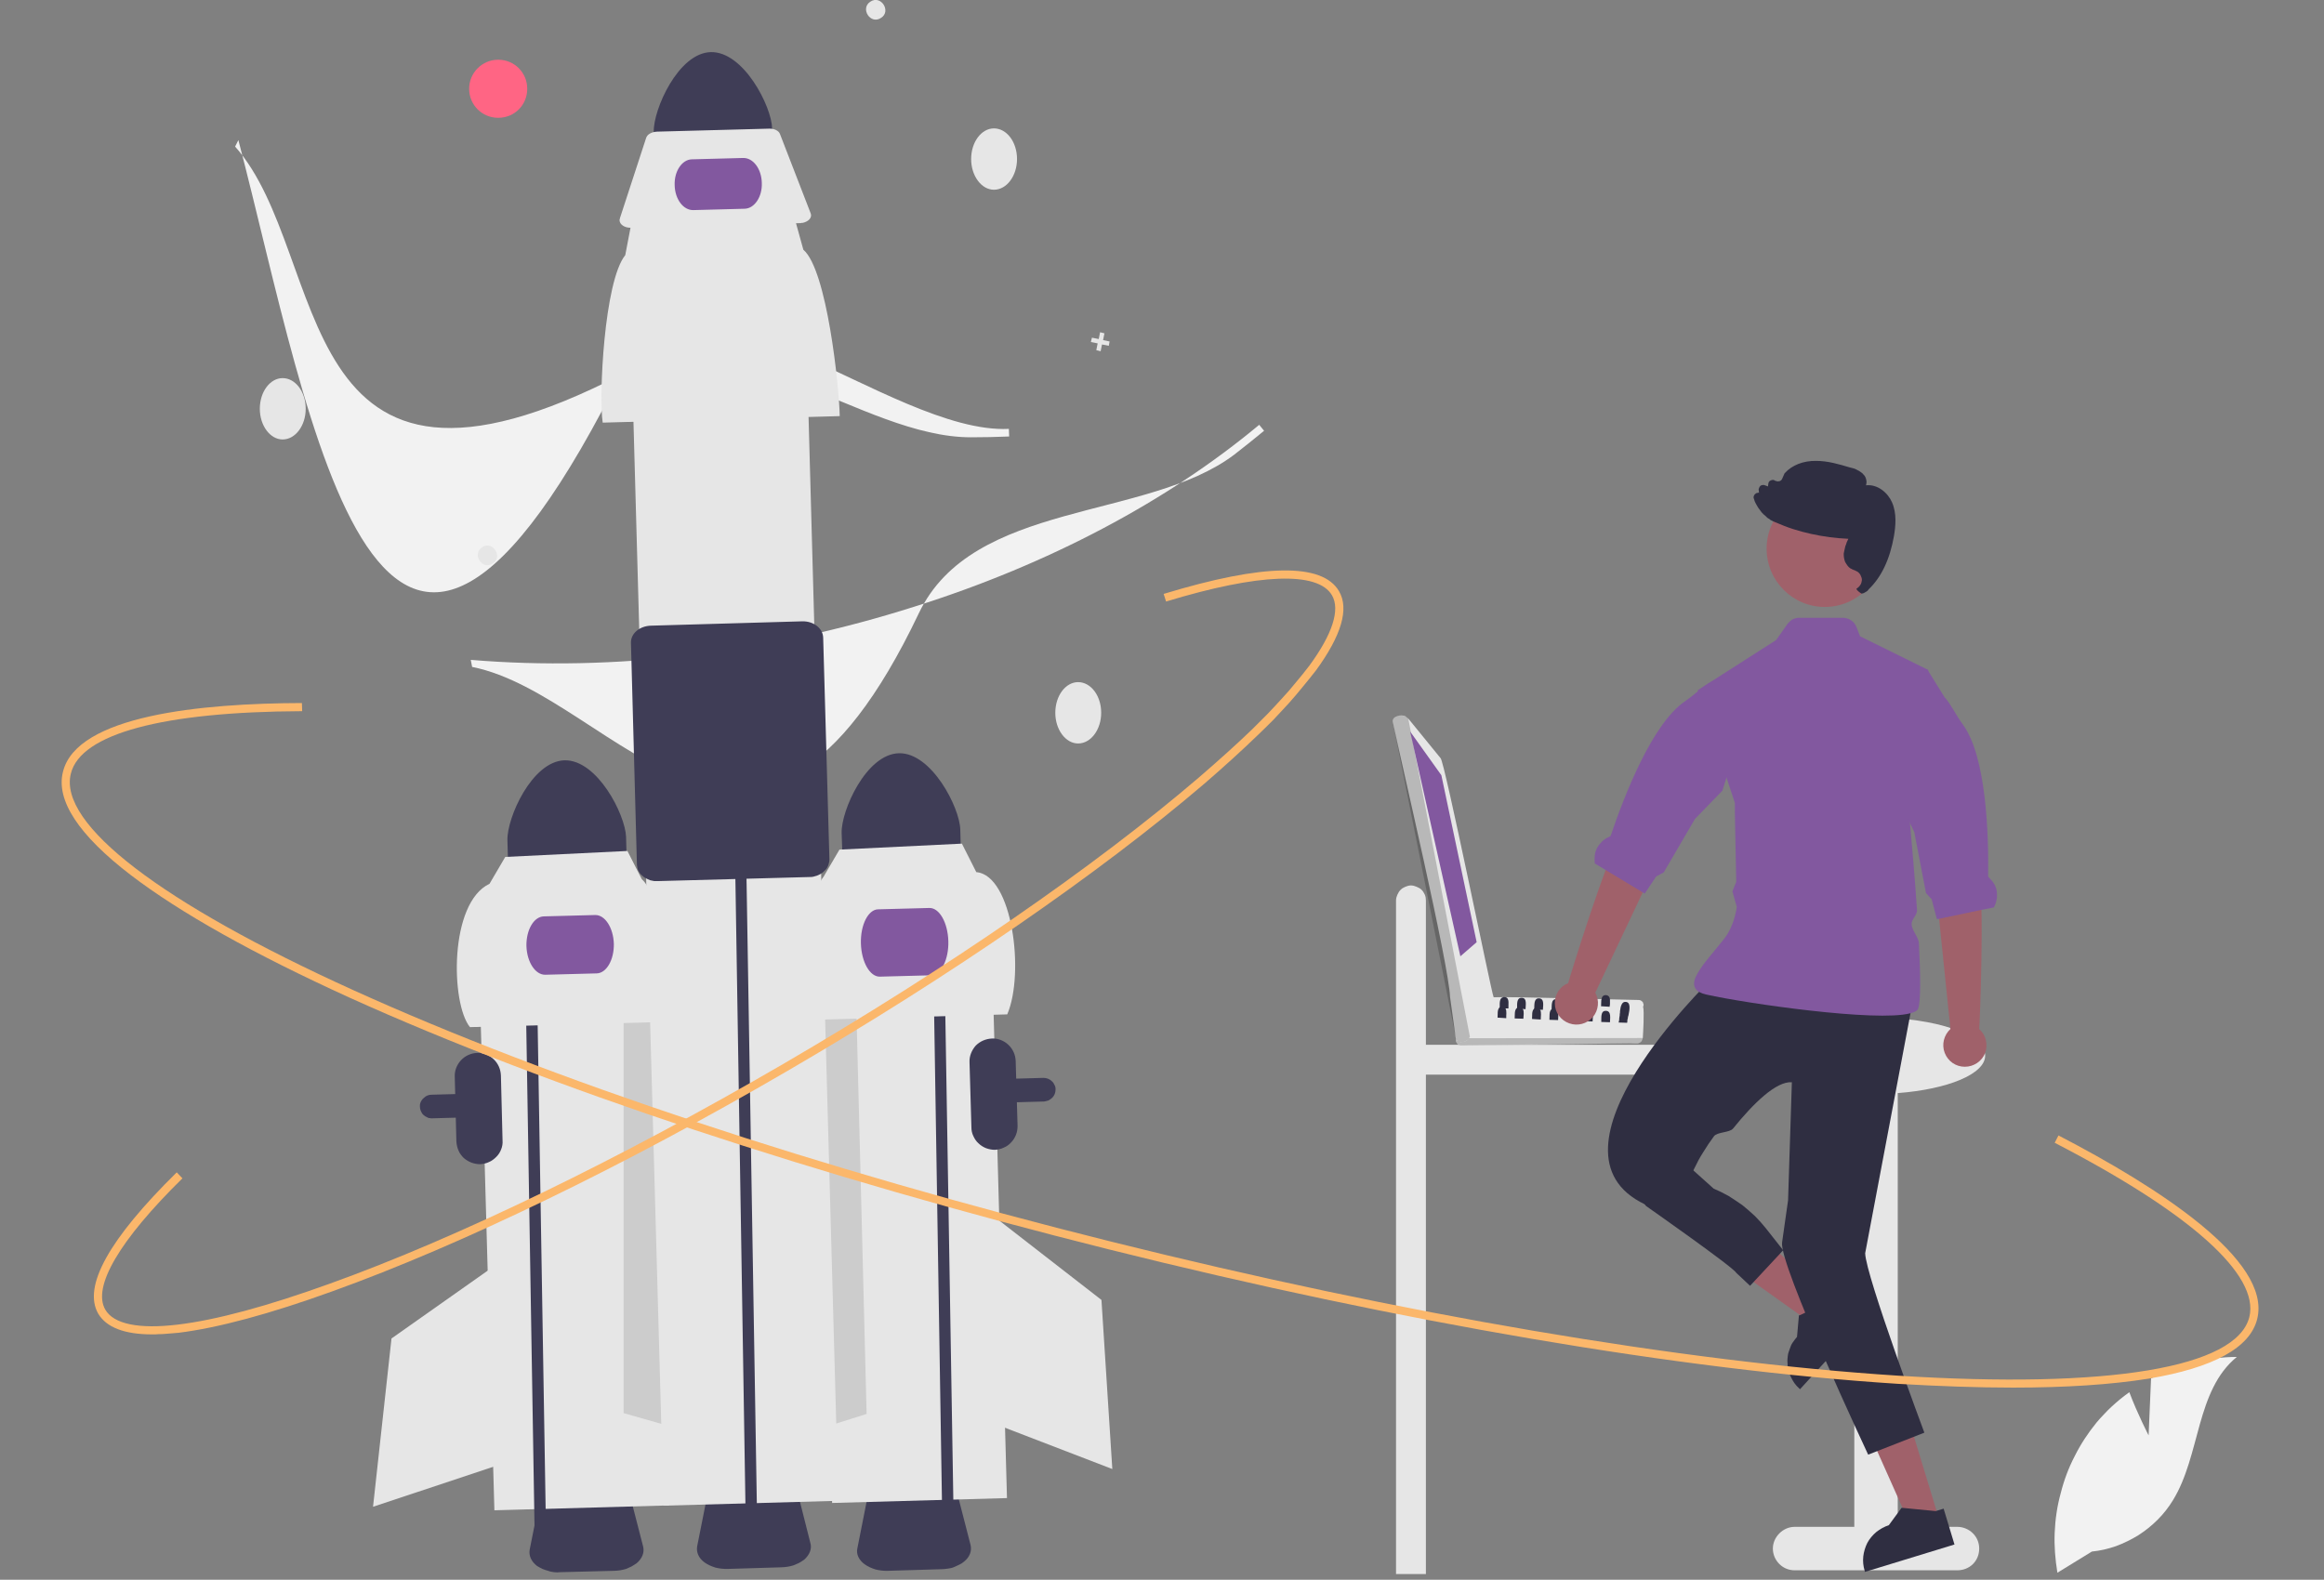<?xml version="1.0" encoding="utf-8"?>
<!-- Generator: Adobe Illustrator 27.1.0, SVG Export Plug-In . SVG Version: 6.00 Build 0)  -->
<svg version="1.1" id="Calque_1" xmlns="http://www.w3.org/2000/svg" xmlns:xlink="http://www.w3.org/1999/xlink" x="0px" y="0px"
	 viewBox="0 0 856 582" style="enable-background:new 0 0 856 582;" xml:space="preserve">
<rect x="0" y="0" width="856" height="582" fill="#808080" stroke="none"/>
<style type="text/css">
	.st0{fill:#E6E6E6;}
	.st1{fill:#3F3D56;}
	.st2{fill:#CCCCCC;}
	.st3{fill:#82589F;}
	.st4{fill:#F2F2F2;}
	.st5{fill:#FF6584;}
	.st6{fill:#A0616A;}
	.st7{fill:#2F2E41;}
	.st8{fill:#FBB76B;}
	.st9{opacity:0.2;enable-background:new    ;}
</style>
<path id="Layer" class="st0" d="M519.7,326.2c0.7,0,1.4,0.2,2.1,0.5c0.7,0.3,1.3,0.6,1.8,1.1s0.9,1.1,1.2,1.8
	c0.3,0.7,0.4,1.4,0.4,2.1v53.2h105.5c1.5,0,2.9,0.6,3.9,1.7c1.1,1,1.6,2.4,1.6,3.8c0,1.5-0.5,2.9-1.6,3.9c-1,1.1-2.4,1.6-3.9,1.6
	H525.2v184h-11V331.7c0-0.7,0.2-1.4,0.5-2.1s0.7-1.3,1.2-1.8s1-0.8,1.7-1.1C518.3,326.4,519,326.2,519.7,326.2z"/>
<path id="Layer_00000174578460129304474190000010992184388107132307_" class="st1" d="M226.1,578.7l-19.8,0.5
	c-0.7,0.1-1.5,0.1-2.2,0s-1.5-0.2-2.2-0.5c-0.7-0.2-1.4-0.4-2.1-0.7c-0.7-0.3-1.3-0.7-2-1.1c-2.1-1.6-3.1-3.8-2.7-6l3.9-19.6
	c0.8-3.7,5.3-6.5,10.8-6.6l11-0.3c5.5-0.2,10.1,2.3,11.1,6l5,19.4c0.5,2.1-0.3,4.3-2.4,6.1c-0.6,0.4-1.2,0.8-1.9,1.2
	c-0.7,0.3-1.3,0.6-2,0.9c-0.7,0.2-1.5,0.4-2.2,0.5C227.7,578.6,226.9,578.7,226.1,578.7L226.1,578.7z"/>
<path id="Layer_00000082367487061266883670000009944795332224878486_" class="st1" d="M346.8,578.1l-19.9,0.6c-0.7,0-1.5,0-2.2-0.1
	s-1.5-0.2-2.2-0.4s-1.4-0.5-2.1-0.8s-1.3-0.7-1.9-1.1c-2.2-1.6-3.2-3.8-2.7-5.9l3.9-19.7c0.7-3.7,5.2-6.5,10.7-6.6l11-0.3
	c5.5-0.2,10.2,2.4,11.1,6l5,19.4c0.5,2.2-0.3,4.4-2.4,6.1c-0.6,0.5-1.2,0.9-1.9,1.2c-0.7,0.3-1.3,0.6-2,0.9
	c-0.7,0.3-1.5,0.4-2.2,0.5C348.3,578,347.5,578.1,346.8,578.1L346.8,578.1z"/>
<path id="Layer_00000086657255732981694760000000432019829029916066_" class="st1" d="M157.3,411.6c-0.9-0.4-1.7-1-2.1-1.9
	c-0.5-0.9-0.6-1.9-0.5-2.9c0.2-0.9,0.7-1.8,1.5-2.4c0.7-0.7,1.7-1.1,2.7-1.1l225.4-6.2c0.6,0,1.2,0.1,1.7,0.3c0.5,0.2,1,0.5,1.4,0.9
	c0.5,0.4,0.8,0.9,1,1.4c0.3,0.5,0.4,1,0.4,1.6s-0.1,1.2-0.3,1.7c-0.2,0.5-0.5,1-0.9,1.4s-0.9,0.7-1.4,1c-0.5,0.2-1.1,0.3-1.6,0.4
	L159.1,412c-0.1,0-0.3,0-0.5,0c-0.1-0.1-0.3-0.1-0.4-0.1c-0.2,0-0.4,0-0.5-0.1S157.4,411.7,157.3,411.6L157.3,411.6z"/>
<path id="Layer_00000027594420095574405180000016799016892855944880_" class="st0" d="M176,338.8l64.5-1.8l6,217.6l-64.4,1.8
	L176,338.8z"/>
<path id="Layer_00000098188159616283958300000009855981620074445982_" class="st2" d="M242.1,333.1l2.7,191.8l-15.1-4.3V366.8
	L242.1,333.1L242.1,333.1z"/>
<path id="Layer_00000119804192000826672610000001077410205358608525_" class="st1" d="M230.6,308.3L231,323l-43.7,1.2l-0.4-14.7
	c-0.2-8.2,9-29,21-29.4C220,279.8,230.3,300.1,230.6,308.3L230.6,308.3z"/>
<path id="Layer_00000134960114254733810740000006227998538329366207_" class="st1" d="M176.9,428.9c-1.1,0-2.2-0.2-3.3-0.6
	c-1-0.4-2-1-2.8-1.7c-0.8-0.8-1.5-1.7-1.9-2.7c-0.5-1.1-0.7-2.2-0.8-3.3l-0.6-24c-0.1-2.2,0.8-4.4,2.3-6c1.6-1.7,3.7-2.6,5.9-2.7
	c2.3-0.1,4.5,0.8,6.1,2.3c1.7,1.6,2.6,3.7,2.7,6l0.6,23.9c0.1,1.2-0.1,2.3-0.5,3.3c-0.4,1.1-1,2-1.8,2.8s-1.7,1.5-2.7,1.9
	C179.1,428.6,178,428.8,176.9,428.9L176.9,428.9z"/>
<path id="Layer_00000155119557651676188630000010455517903951242625_" class="st1" d="M193.2,339.3l-0.3-15.9l4.2-0.1l0.3,15.8
	l3.8,230.4l-4.2,0.1"/>
<path id="Layer_00000056427093049913817390000014619168349526093753_" class="st0" d="M247.9,376.4l-74.8,2
	c-7.1-8.7-7.7-45.8,7.2-52.8l5.8-9.9l45-2.2l5.3,10.4C243.8,330.2,247.6,367.1,247.9,376.4z"/>
<path id="Layer_00000000183331227445109040000015196857455931314357_" class="st3" d="M219.8,358.6l-18.9,0.5
	c-3.7,0.1-6.8-4.6-7-10.6c-0.1-5.9,2.7-10.8,6.4-10.9l18.9-0.5c3.6-0.1,6.7,4.6,6.9,10.6C226.2,353.6,223.4,358.5,219.8,358.6
	L219.8,358.6z"/>
<path id="Layer_00000041975472097286823700000012783182108521517702_" class="st0" d="M183.2,465.6l-0.4,74.4l-45.4,15.1l6.8-62
	L183.2,465.6L183.2,465.6z"/>
<path id="Layer_00000147189412585002029980000004730050527501969033_" class="st0" d="M300.5,336.1l64.4-1.8l6,217.6l-64.4,1.8
	L300.5,336.1z"/>
<path id="Layer_00000066510912161274284830000005509896955918210492_" class="st2" d="M302,333.8l13.3,33.4l3.9,153.7l-14.9,4.7
	L302,333.8z"/>
<path id="Layer_00000013182633453839670220000001439729938363110558_" class="st0" d="M397.1,273.9c-4.6,0-8.4-5.1-8.4-11.3
	c0-6.3,3.8-11.3,8.4-11.3c4.7,0,8.5,5,8.5,11.3C405.6,268.8,401.8,273.9,397.1,273.9z"/>
<path id="Layer_00000148644975808811966780000017738908300267297950_" class="st1" d="M353.7,305.6l0.4,14.8l-43.6,1.2l-0.5-14.8
	c-0.2-8.1,9-29,21.1-29.3C343.1,277.2,353.5,297.5,353.7,305.6L353.7,305.6z"/>
<path id="Layer_00000140715035100313984390000005577761869661780636_" class="st1" d="M343.6,344.2l-0.3-15.8l4.1-0.1l0.3,15.8
	l3.8,230.3l-4.2,0.2"/>
<path id="Layer_00000107583317735112243980000016378862502719556030_" class="st0" d="M371,373.7l-74.7,2.1
	c-1.3-7.9,0.4-44.6,7.1-52.9l5.8-9.9l45.1-2.2l5.3,10.5C372.9,322.4,377.5,358.5,371,373.7L371,373.7z"/>
<path id="Layer_00000139270979492431837710000007267875498101142461_" class="st3" d="M343,359.3l-18.9,0.5c-3.7,0.1-6.8-5.4-7-12.2
	c-0.2-6.9,2.7-12.5,6.3-12.6l18.9-0.5c3.7-0.1,6.8,5.4,7,12.2S346.6,359.2,343,359.3z"/>
<path id="Layer_00000106835843183526042330000012859094510984627859_" class="st0" d="M368.1,449.7l37.6,29.2l4,62.3L365,524
	L368.1,449.7z"/>
<path id="Layer_00000075145264882532166200000010075409631328050603_" class="st4" d="M357.6,161.1c-40.4,0-86.9-44.8-128-23.5
	C105.2,202.1,122.3,94.1,86.6,54l1.2-2.4c27,103.3,51.5,267.7,142.4,83.2c22.7-46.2,97.4,25.3,141.4,23.2l0.1,2.8
	C367,161,362.3,161.1,357.6,161.1L357.6,161.1z"/>
<path id="Layer_00000010276898376199165280000011111267763603821731_" class="st4" d="M454.6,167.5c-32.3,24.4-96.4,16.7-116.2,58.5
	c-60.3,126.5-111.8,30.1-164.5,19.7l-0.5-2.6c52.8,4.4,109.4-2.4,163.7-19.7c49.1-15.5,92.9-38.7,126.7-66.9l1.8,2.2
	C462,161.7,458.3,164.6,454.6,167.5L454.6,167.5z"/>
<path id="Layer_00000002362302834512777740000012528198312463549602_" class="st0" d="M104.1,161.9c-4.6,0-8.4-5.1-8.4-11.3
	c0-6.3,3.8-11.3,8.4-11.3c4.7,0,8.5,5,8.5,11.3C112.6,156.8,108.8,161.9,104.1,161.9z"/>
<path id="Layer_00000132770575155636973160000015524559569470188990_" class="st0" d="M366.1,69.9c-4.6,0-8.4-5.1-8.4-11.3
	c0-6.3,3.8-11.3,8.4-11.3c4.7,0,8.5,5,8.5,11.3C374.6,64.8,370.8,69.9,366.1,69.9z"/>
<path id="Layer_00000054986023903085154720000000330705382148721069_" class="st0" d="M181.5,207.6c-3.9,2.6-7.8-3.5-3.9-6
	C181.5,199,185.4,205.2,181.5,207.6z"/>
<path id="Layer_00000175296958140397298610000006132727472060191882_" class="st0" d="M324.5,6.6c-3.9,2.6-7.8-3.5-3.9-6
	C324.5-2,328.4,4.2,324.5,6.6z"/>
<path id="Layer_00000110469108564408670690000001108598304963040664_" class="st0" d="M408.7,125.8l-0.3,1.6l-2.5-0.5l-0.5,2.5
	l-1.6-0.4l0.5-2.5l-2.5-0.5l0.4-1.6l2.5,0.5l0.5-2.5l1.6,0.4l-0.5,2.5L408.7,125.8z"/>
<path id="Layer_00000171683591078624674980000016545970052918732460_" class="st5" d="M183.5,43.4c-5.9,0-10.7-4.7-10.7-10.7
	c0-5.9,4.8-10.7,10.7-10.7c6,0,10.7,4.8,10.7,10.7C194.2,38.7,189.5,43.4,183.5,43.4z"/>
<path id="Layer_00000133505459239675611470000005895915821283615395_" class="st1" d="M284.4,47.3l0.4,14.8l-43.6,1.2l-0.4-14.8
	c-0.2-8.1,9-29,21-29.3C273.9,18.9,284.2,39.2,284.4,47.3z"/>
<path id="Layer_00000103971572498189424550000004297866881203898795_" class="st1" d="M287.8,577.4L268,578c-0.7,0-1.5,0-2.3-0.1
	c-0.7-0.1-1.5-0.2-2.2-0.4s-1.4-0.5-2.1-0.8s-1.3-0.7-1.9-1.1c-2.2-1.6-3.1-3.8-2.7-6l3.9-19.6c0.7-3.7,5.3-6.5,10.8-6.6l10.9-0.3
	c5.5-0.2,10.2,2.4,11.2,6l4.9,19.4c0.6,2.1-0.3,4.3-2.3,6.1c-0.6,0.4-1.2,0.8-1.9,1.2c-0.7,0.3-1.4,0.6-2.1,0.9
	c-0.7,0.2-1.4,0.4-2.2,0.5C289.3,577.3,288.5,577.4,287.8,577.4L287.8,577.4z"/>
<path id="Layer_00000167374015344776356130000016549350403033700270_" class="st0" d="M232.2,114.8l64.5-1.8l12.1,439.9l-64.4,1.8
	L232.2,114.8z"/>
<path id="Layer_00000094594707563949322160000013226188299929399732_" class="st1" d="M270.9,325.9l-0.3-15.8l4.1-0.1l0.3,15.8
	l3.8,230.3l-4.2,0.2"/>
<path id="Layer_00000101094296128386469030000006637809340677890701_" class="st0" d="M309.3,153.3l-87.3,2.4
	c-1.5-9.2,0.5-52.1,8.3-61.7l2.2-11.5l60.3-1.7l3.1,11.2C304.6,99.4,309.1,142.4,309.3,153.3z"/>
<path id="Layer_00000146479082273375492990000006769077495237161891_" class="st0" d="M294.7,82.2l-62.2,1.7
	c-2.3,0.1-4.2-1.1-4.3-2.7c0-0.1,0-0.1,0-0.2c0,0,0,0,0-0.1c0.1-0.1,0.1-0.1,0.1-0.2s0-0.1,0-0.2l9.7-29.7c0.4-1.3,2-2.2,4-2.3
	l41.2-1.1c2-0.1,3.7,0.8,4.1,2l11.3,29.2c0.6,1.5-0.7,3-2.9,3.5c-0.1,0-0.2,0-0.3,0c-0.1,0-0.1,0-0.2,0c-0.1,0.1-0.2,0.1-0.3,0.1
	C294.8,82.2,294.8,82.2,294.7,82.2z"/>
<path id="Layer_00000101822422479264051870000011687057100826926242_" class="st1" d="M238.6,323.9c-0.1-0.1-0.3-0.1-0.4-0.2
	c-0.1-0.1-0.3-0.1-0.4-0.2c-0.1-0.1-0.3-0.1-0.4-0.2c-0.1-0.1-0.3-0.2-0.4-0.3c-0.3-0.3-0.6-0.5-0.9-0.8c-0.3-0.3-0.6-0.7-0.8-1.1
	c-0.2-0.3-0.4-0.7-0.5-1.2c-0.1-0.4-0.1-0.8-0.2-1.2l-2.2-81.9c-0.1-3.4,3.2-6.2,7.4-6.3l55.7-1.6c4.2-0.1,7.6,2.6,7.7,6l2.3,81.8
	c0,0.5-0.1,0.9-0.2,1.3s-0.2,0.8-0.4,1.2s-0.4,0.8-0.7,1.1c-0.3,0.3-0.6,0.6-0.9,0.9s-0.7,0.5-1.1,0.8c-0.5,0.2-0.9,0.4-1.3,0.6
	c-0.5,0.1-0.9,0.3-1.4,0.4s-0.9,0.1-1.4,0.1l-55.7,1.5c-0.3,0-0.7,0-1,0s-0.6,0-0.9-0.1c-0.3-0.1-0.7-0.1-1-0.2
	C239.2,324.2,238.9,324,238.6,323.9L238.6,323.9z"/>
<path id="Layer_00000153691728112961559430000004608170496718650007_" class="st3" d="M274.3,76.9l-18.9,0.5c-3.7,0.1-6.8-4-6.9-9.2
	c-0.2-5.1,2.7-9.4,6.3-9.5l18.9-0.5c3.7-0.1,6.8,4,6.9,9.2C280.8,72.5,277.9,76.8,274.3,76.9L274.3,76.9z"/>
<path id="Layer_00000093874565222696075710000010108912477935265698_" class="st0" d="M726.7,564.9c1.5,1.5,2.3,3.5,2.3,5.6
	c0,2.2-0.8,4.2-2.3,5.7s-3.6,2.3-5.7,2.3h-60c-2.1,0-4.1-0.8-5.6-2.3s-2.4-3.5-2.4-5.7c0-2.1,0.9-4.1,2.4-5.6s3.5-2.4,5.6-2.4h22
	V402.7c-18.7-1.3-32.8-6.9-32.8-13.8c0-7.7,18.2-14,40.5-14c22.4,0,40.5,6.3,40.5,14c0,6.8-13.8,12.4-32.2,13.8v159.8h22
	C723.1,562.5,725.2,563.4,726.7,564.9z"/>
<path id="Layer_00000088128805655031730700000012974529127605057210_" class="st6" d="M676.8,481.4l-7.2,7.8l-33.8-24.1l10.7-11.6
	L676.8,481.4L676.8,481.4z"/>
<path id="Layer_00000111871124639789973290000006753233652189099652_" class="st7" d="M658.5,499.5c0.1-0.9,0.4-1.7,0.7-2.5
	c0.3-0.9,0.6-1.7,1.1-2.4s1-1.4,1.6-2.1l0.7-7.9l0.4-0.1l1.9-0.9l9.2-4.4l0.2-0.2l1.8-2l10.2,9.4l-13.8,15l-9.5,10.4l-0.3-0.3
	c-0.7-0.6-1.3-1.3-1.8-2s-0.9-1.5-1.3-2.3c-0.4-0.8-0.7-1.6-0.9-2.4c-0.2-0.9-0.3-1.8-0.3-2.7C658.3,501.2,658.4,500.4,658.5,499.5
	L658.5,499.5z"/>
<path id="Layer_00000076588313516298125660000009350058837991146375_" class="st6" d="M714.3,559.9l-10.2,3.1l-16.9-37.9l15.1-4.6
	L714.3,559.9L714.3,559.9z"/>
<path id="Layer_00000133519457912560237570000017820500849736917149_" class="st7" d="M686.3,573.4c0.2-1.7,0.7-3.4,1.5-5
	c0.8-1.5,2-2.9,3.3-4c1.4-1.1,3-2,4.6-2.5l4.7-6.4h0.3l12.3,1.2l0.3-0.1l2.6-0.8l4,13.2l-33,10.1l-0.1-0.5
	C686.3,577,686.1,575.2,686.3,573.4L686.3,573.4z"/>
<path id="ad16ec3e-8c70-4d69-a6df-f9bf45b483f6-32" class="st7" d="M704.3,370.1L687,461.7c0.2,8.3,21.8,66.1,21.8,66.1l-20.7,8.1
	c0,0-32.9-70.1-31.7-78.2l2.2-15.5l1.4-43.5c-5.8-0.4-14.1,7.7-21.7,17.1c-1.3,1.5-5.8,1.2-7,2.8c-1.4,1.9-2.7,3.8-3.9,5.8
	c-1.3,2-2.4,4.1-3.4,6.2c-1.1,2.1-2,4.3-2.9,6.4c-0.9,2.2-1.7,4.4-2.4,6.7h-12.8c-41.2-19.5,24.1-82.6,24.1-82.6L704.3,370.1z"/>
<path id="Layer_00000031900784645048673190000014458863836032850590_" class="st3" d="M625.1,358.9c2-3.8,6.5-8.6,10-13.1
	c3.9-5,4.6-11.7,4.6-11.7l-1.6-5.7l1.4-3.5L639,299v-3.2l-13.6-41.2l-0.1-0.3l28.9-18.5l4.3-6.1c0.3-0.3,0.6-0.6,0.9-0.9
	c0.3-0.3,0.7-0.5,1-0.7c0.4-0.1,0.8-0.3,1.2-0.4c0.4-0.1,0.8-0.1,1.2-0.1h16.1c0.5,0,1.1,0.1,1.6,0.3c0.5,0.1,0.9,0.4,1.4,0.7
	c0.4,0.3,0.8,0.6,1.1,1s0.6,0.9,0.8,1.4l1.3,3.4l24.5,12.1l0.4,0.2l0.3,0.6l-7.5,47.8c0,0,0.3,3.1,0.7,8.1
	c0.7,7.8,1.8,20.1,2.6,32.1c0.1,1.8-2.1,3.4-2,5.2c0.1,2.3,2.6,4.8,2.7,7c0.6,11.9,0.7,21.8-0.3,24.1c-0.3,0.8-1.3,1.3-2.9,1.7
	c-12.4,3.3-60.4-3.6-75.1-6.9c-0.3-0.1-0.5-0.1-0.7-0.2c-0.3-0.1-0.5-0.1-0.7-0.2c-0.3-0.1-0.5-0.2-0.7-0.3
	c-0.2-0.1-0.4-0.2-0.6-0.3c-0.1-0.1-0.3-0.1-0.4-0.2c-0.1-0.1-0.2-0.2-0.3-0.3c-0.1-0.1-0.2-0.2-0.3-0.3c-0.1-0.1-0.2-0.3-0.3-0.4
	C623.6,362.8,623.9,361,625.1,358.9L625.1,358.9z"/>
<path id="ef5568b9-6037-4ec0-9cfc-fa22633e4b80-33" class="st7" d="M621.5,429.2l9.7,8.7c1.9,0.8,3.7,1.7,5.5,2.7
	c1.7,1.1,3.4,2.2,5.1,3.4c1.6,1.3,3.1,2.6,4.6,4c1.5,1.5,2.8,3,4.1,4.6l6.3,8l-12.2,13.1l-5.1-4.8c-1.1-2.1-33.2-24.6-33.2-24.6
	l-3.5-4.4L621.5,429.2z"/>
<path id="Layer_00000004523181812166898660000016160685160466367373_" class="st6" d="M718.4,379.1l-5.8-56.5l-1.6-23.3l16.4-3
	c0,0-0.7,16.7,1.5,26.1c2.1,9.2,0.3,55.5,0.1,56.7c2.5,2.2,3.3,5.7,2.2,8.8c-1.2,3.1-4.2,5.1-7.5,5.1s-6.2-2-7.4-5.1
	S716,381.3,718.4,379.1L718.4,379.1z"/>
<path id="Layer_00000063616431513872668520000004923394692352962451_" class="st3" d="M709.6,246.5l0.4,0.2l0.3,0.6l5.9,9.5l0,0
	c2.4,2.6,4,6.3,6.7,10c8.7,11.7,9.6,40.2,9.4,55.8c-0.1,0.3,0.2,0.6,0.5,0.9c0.7,0.7,1.3,1.4,1.8,2.3s0.8,1.8,0.9,2.8
	c0.1,1,0.1,2-0.1,2.9c-0.2,1-0.5,1.9-1,2.8l-4.6,0.9l-15.6,3.3l-0.8,0.1l-1.9-7.3l-2.1-2.3l-4.3-22.4l-1.6-3.4l-4.6-9.8L709.6,246.5
	z"/>
<path id="af7fa85c-211d-4c02-a612-cf38cfa53f1c" class="st6" d="M672.1,223.6c-11.8,0-21.4-9.6-21.4-21.5c0-11.8,9.6-21.4,21.4-21.4
	c11.9,0,21.5,9.6,21.5,21.4C693.6,214,684,223.6,672.1,223.6z"/>
<path id="Layer_00000073721489959456820920000016015611322331762362_" class="st7" d="M688.3,217.1c-0.1,0.2-0.3,0.4-0.5,0.6
	c-0.2,0.1-0.4,0.3-0.6,0.4c-0.3,0.1-0.5,0.3-0.7,0.4c-0.3,0.1-0.5,0.1-0.8,0.2c-0.2,0-2.4-1.6-1.8-1.9c0.5-0.3,1-0.8,1.3-1.3
	c0.4-0.5,0.5-1.2,0.6-1.8c0-0.6-0.2-1.2-0.5-1.8s-0.7-1-1.3-1.4c-0.1,0-0.2,0-0.3-0.1s-0.1-0.1-0.2-0.1c-0.1-0.1-0.2-0.1-0.3-0.2
	c-0.1,0-0.2,0-0.3-0.1c-0.1,0-0.2,0-0.3-0.1s-0.2-0.1-0.3-0.1c-0.1-0.1-0.2-0.1-0.3-0.2c-0.1-0.1-0.2-0.1-0.3-0.1
	c-0.5-0.3-0.9-0.7-1.2-1.1c-0.3-0.4-0.6-0.9-0.9-1.4c-0.2-0.5-0.3-1-0.4-1.5s-0.1-1.1-0.1-1.6c0.1-0.5,0.2-0.9,0.3-1.4
	s0.2-0.9,0.3-1.3c0.2-0.5,0.4-0.9,0.5-1.4c0.2-0.4,0.4-0.8,0.6-1.3c-2.3-0.1-4.6-0.3-6.9-0.6c-2.3-0.3-4.5-0.7-6.8-1.2
	s-4.5-1.1-6.7-1.8s-4.4-1.6-6.5-2.5c-0.3-0.1-0.5-0.2-0.7-0.3c-0.3-0.1-0.5-0.3-0.8-0.4c-0.3-0.1-0.5-0.3-0.7-0.5
	c-0.3-0.1-0.5-0.3-0.8-0.5c-0.2-0.2-0.4-0.4-0.6-0.6c-0.5-0.4-1-0.8-1.4-1.3s-0.8-1.1-1.2-1.6c-0.3-0.5-0.7-1.1-1-1.7
	c-0.3-0.5-0.5-1.1-0.7-1.8c-0.1-0.1-0.1-0.3-0.1-0.5c0-0.1,0-0.3,0.1-0.5c0.1-0.1,0.1-0.3,0.2-0.4c0.1-0.2,0.3-0.3,0.4-0.4
	c0.1-0.1,0.2-0.1,0.3-0.2c0.1-0.1,0.2-0.1,0.3-0.1s0.3,0,0.4-0.1c0.1,0,0.2,0,0.3,0.1l-0.1-1c-0.1-0.3,0-0.5,0.1-0.8
	s0.3-0.6,0.5-0.8c0.3-0.2,0.5-0.3,0.8-0.3c0.3-0.1,0.6,0,0.9,0.1l1.1,0.4l0.1-0.8c0-0.3,0.1-0.5,0.2-0.8c0.2-0.3,0.4-0.5,0.7-0.6
	s0.5-0.2,0.8-0.2s0.6,0.1,0.8,0.3c0.1,0.1,0.3,0.1,0.4,0.1c0.1,0.1,0.3,0.1,0.4,0.1c0.1,0.1,0.3,0.1,0.4,0c0.1,0,0.3,0,0.4,0
	c0.1-0.1,0.3-0.1,0.4-0.2c0.1-0.1,0.2-0.1,0.3-0.2c0.1-0.1,0.1-0.2,0.2-0.3c0.1-0.1,0.2-0.3,0.2-0.4l0.8-1.8l0.1-0.1
	c2.6-2.9,6.8-4.6,11.6-4.5c4.2,0,8.3,1.2,12.3,2.4c0.4,0.1,0.8,0.2,1.2,0.3c0.5,0.1,0.9,0.3,1.3,0.5c0.3,0.2,0.7,0.4,1.1,0.6
	c0.4,0.3,0.8,0.5,1.1,0.8s0.5,0.6,0.8,0.9c0.2,0.3,0.4,0.7,0.5,1.1s0.2,0.8,0.2,1.2s-0.1,0.8-0.2,1.2c4.3-0.5,8.1,2.8,9.6,6.3
	c1.8,4.1,1.3,8.8,0.7,12.4C696.1,206,693,212.6,688.3,217.1L688.3,217.1z"/>
<path id="Layer_00000023264272321643006120000015436181196072845994_" class="st4" d="M791.4,528.8l0.9-21c2.5-1.3,5-2.4,7.5-3.4
	s5.1-1.8,7.8-2.5s5.4-1.2,8.1-1.5c2.7-0.3,5.5-0.5,8.2-0.5c-15.2,12.4-13.3,36.2-23.6,52.9c-1.6,2.6-3.5,5-5.6,7.1
	c-2.2,2.2-4.6,4.1-7.1,5.7c-2.6,1.6-5.3,2.9-8.2,4c-2.9,1-5.8,1.7-8.9,2l-12.7,7.8c-0.8-4.9-1.2-9.8-1-14.7s0.9-9.8,2.2-14.5
	c1.2-4.8,2.9-9.4,5.2-13.8c2.2-4.4,4.9-8.5,8-12.3c0.9-1.1,1.8-2.1,2.8-3.1c0.9-1,1.9-2,2.9-2.9s2-1.8,3.1-2.7s2.2-1.7,3.3-2.5
	C787.3,520.9,791.4,528.8,791.4,528.8z"/>
<path id="Layer_00000149355860222647511400000016803607055556689068_" class="st1" d="M366.5,423.6c-1.1,0-2.2-0.2-3.3-0.6
	c-1-0.4-2-1-2.8-1.8c-0.8-0.7-1.4-1.6-1.9-2.7c-0.5-1-0.7-2.1-0.7-3.2l-0.7-24c-0.1-2.2,0.8-4.4,2.3-6.1c1.6-1.6,3.7-2.5,6-2.6
	c2.2-0.1,4.4,0.8,6,2.3c1.7,1.6,2.6,3.7,2.7,5.9l0.7,24c0,1.2-0.2,2.3-0.6,3.3s-1,2-1.8,2.8c-0.7,0.8-1.7,1.5-2.7,1.9
	C368.7,423.3,367.6,423.5,366.5,423.6L366.5,423.6z"/>
<path id="Layer_00000060740940731282062290000013367330066720351632_" class="st8" d="M741.4,511.2c-12.9,0-27.1-0.5-42.5-1.4
	c-79.6-5.1-182.7-22.6-290.4-49.5c-107.6-26.9-206.9-59.8-279.6-92.7c-35.4-16.1-62.5-31.3-80.7-45.2c-19.2-14.7-27.7-27.6-25-38.1
	c5.1-20.7,50.7-25.2,88-25.3l0.1,3c-51.3,0.2-81.6,8.3-85.2,23c-4.7,18.6,33.3,47.7,104.1,79.8c72.5,32.9,171.6,65.8,279,92.6
	c107.5,26.8,210.4,44.3,289.9,49.4c77.6,4.9,124.7-2.9,129.4-21.6c3.8-15.5-21.6-38.3-71.7-64.2l1.4-2.7
	c36.4,18.9,78.6,45.9,73.2,67.6c-2.6,10.6-16.1,18-40,22C777.7,510.1,761,511.2,741.4,511.2L741.4,511.2z"/>
<path id="Layer_00000102527424067674400540000010879342214044763028_" class="st8" d="M56.1,491.6c-10.3,0-16.9-2.6-19.9-7.6
	c-5.8-10,3.9-27.5,28.9-52.1l2.1,2.2c-23.2,22.8-33.3,40-28.4,48.4c3.1,5.3,12.3,7.2,26.6,5.5s33.1-6.8,56.1-15.1
	c47.3-17,106.6-45.8,167.1-81c60.4-35.2,114.7-72.7,152.9-105.4c7.3-6.3,14-12.3,19.8-17.9c1.9-1.9,3.7-3.7,5.6-5.6
	c1.8-1.9,3.6-3.8,5.3-5.7c1.8-1.9,3.5-3.9,5.2-6c1.7-2,3.3-4,4.9-6.1c8.5-11.6,11.4-20.6,8.3-25.9c-5.2-8.9-26.9-8.1-61.1,2.3
	l-0.9-2.8c36.8-11.2,58.5-11.5,64.6-1c3.8,6.5,0.9,16.3-8.5,29.2c-1.6,2.1-3.3,4.1-5,6.2c-1.7,2.1-3.4,4.1-5.2,6.1
	c-1.8,1.9-3.6,3.9-5.4,5.8c-1.9,1.9-3.8,3.8-5.7,5.6c-5.9,5.7-12.6,11.8-19.9,18.1c-38.4,32.8-92.8,70.4-153.4,105.7
	S170,458.6,122.5,475.7c-23.2,8.4-42.2,13.5-56.7,15.3c-0.8,0.1-1.6,0.1-2.4,0.2c-0.8,0.1-1.6,0.1-2.5,0.2c-0.8,0.1-1.6,0.1-2.4,0.1
	C57.7,491.6,56.9,491.6,56.1,491.6L56.1,491.6z"/>
<path id="Layer_00000051373480901074159550000017241669494935304857_" class="st0" d="M604.4,368.6c0.3,0.2,0.5,0.4,0.7,0.6
	c0.1,0.3,0.2,0.6,0.3,0.9c0,0.3-0.1,0.5-0.2,0.8c0.5,1.5,0,9.9-0.1,11.5l-0.4,1c-0.1,0.1-0.2,0.3-0.3,0.4s-0.2,0.2-0.4,0.3
	c-0.1,0.1-0.3,0.1-0.4,0.2c-0.2,0.1-0.4,0.1-0.5,0.1c-0.8-0.2-65,1-65.7,0.6c-0.3-0.1-0.5-0.3-0.7-0.5c-0.2-0.3-0.3-0.5-0.4-0.8
	c-0.1-0.3,0-0.6,0.1-0.9s0.2-0.5,0.4-0.7c0.3-0.1,12.7-16,13-14.7c6.6-0.3,46.4,0.9,53.8,1C603.9,368.4,604.2,368.5,604.4,368.6
	L604.4,368.6z"/>
<path id="Layer_00000147187211256915623380000014440780705967534212_" class="st9" d="M605.1,382.4c-0.4,0.9-0.8,2-2,2l-65,0.7
	c-0.3,0-0.6-0.1-0.9-0.2c-0.3-0.1-0.5-0.3-0.7-0.6c-0.1-0.3-0.2-0.6-0.2-0.9s0.1-0.6,0.2-0.9L605.1,382.4z"/>
<path id="Layer_00000123434894295976470960000012180837795946977727_" class="st0" d="M541.4,381.9c-0.1,0.3-0.3,0.5-0.5,0.8
	c-0.2,0.2-0.4,0.4-0.6,0.6c-0.3,0.2-0.6,0.4-0.9,0.5c-0.3,0.1-0.6,0.1-0.9,0.2c-0.2,0.1-0.4,0.1-0.7,0s-0.5-0.2-0.7-0.3
	c-0.3-0.1-0.5-0.3-0.6-0.5c-0.1-0.3-0.2-0.5-0.3-0.8l-2.1-15.1c-0.4-11.8-18.3-88-21.1-101.4c-0.3-2.2,3.2-2.8,4.7-2l1,0.8
	l11.9,14.6c1.4,0.7,18.8,86.7,19.5,87.9C550.9,367.5,541.6,381.4,541.4,381.9L541.4,381.9z"/>
<path id="Layer_00000098194087861509195930000017147372059518162322_" class="st9" d="M518.7,264.7l22.7,117.2
	c-0.7,1.9-4.3,3.3-5.1,0.7c0,0-23.3-116.6-23.3-116.7C512.7,263.1,517.4,263,518.7,264.7L518.7,264.7z"/>
<path id="Layer_00000046313817287009452670000003857773060975113861_" class="st3" d="M519.4,269.5l11.5,16.1l13,61.5l-6,5.2
	L519.4,269.5z"/>
<path id="Layer_00000168796066766580322750000017795387644555085716_" class="st7" d="M596.4,375.7c0-0.3,0-0.7,0.1-1.1
	c0.1-0.3,0.1-0.7,0.1-1c0.1-0.3,0.1-0.7,0.1-1.1c0.2-1.8,0.7-3.5,2-3.4c2,0,1.6,2.7,1.1,5c-0.1,0.2-0.1,0.4-0.2,0.7
	c0,0.2,0,0.4-0.1,0.6c-0.1,0.3-0.1,0.5-0.1,0.7c0,0.3,0,0.5-0.1,0.7l-3.1-0.1C596.3,376.4,596.3,376,596.4,375.7L596.4,375.7z"/>
<path id="Layer_00000025410216117097799320000011954477862456677789_" class="st7" d="M577.9,372.1c0-0.5,0-1.2,0-1.8
	c0.1-1.1,0.5-2,1.7-2c0.1,0,0.1,0,0.2,0c0.1,0.1,0.1,0.1,0.2,0.1c0,0,0,0,0.1,0s0.1,0,0.2,0.1c1.3,0.6,0.7,2.9,0.7,4h-1l-2.1-0.1
	C577.9,372.3,577.9,372.2,577.9,372.1L577.9,372.1z"/>
<path id="Layer_00000008839291991969985640000003276104882856683700_" class="st7" d="M571.5,371.8c0.1-1.4-0.2-3.8,1.7-3.7
	c2.1,0,1.5,2.9,1.5,4.2h-1.1l-2.1-0.1C571.5,372.1,571.5,371.9,571.5,371.8L571.5,371.8z"/>
<path id="Layer_00000131348412923714213290000005540606637061736122_" class="st7" d="M565.1,371.6c0.1-1.4-0.2-3.9,1.8-3.8
	c2.1,0.1,1.4,2.9,1.4,4.2h-1l-2.2-0.1C565.1,371.8,565.1,371.7,565.1,371.6L565.1,371.6z"/>
<path id="Layer_00000005987319284648579060000002708125346884383924_" class="st7" d="M558.8,371.3c0-1.4-0.2-3.8,1.7-3.7
	c2.1,0,1.4,2.9,1.4,4.2l-1-0.1h-2.2C558.8,371.6,558.8,371.4,558.8,371.3z"/>
<path id="Layer_00000131327559698823279440000009789927935265727423_" class="st7" d="M552.4,371.1c0-1.3-0.2-3.4,1.2-3.7
	c0.1,0,0.1,0,0.1-0.1c0.1,0,0.1,0,0.2,0c0,0,0,0,0.1,0s0.1,0,0.1,0c0.1,0,0.1,0,0.2,0c0,0,0,0,0.1,0c0,0,0,0,0.1,0.1c0,0,0,0,0.1,0
	c1.5,0.4,0.9,2.9,1,4.1h-1.1l-2.1-0.1C552.4,371.3,552.4,371.2,552.4,371.1L552.4,371.1z"/>
<path id="Layer_00000014626215621112270540000004074034517450398132_" class="st7" d="M589.8,368.5c0,0,0,0,0-0.1c0,0,0,0,0-0.1
	c0.1,0,0.1,0,0.1-0.1s0-0.1,0-0.1c0.1-0.9,0.6-1.5,1.6-1.5c1,0.1,1.4,0.7,1.5,1.6c0,0.1,0,0.3,0,0.5s0,0.4,0,0.6s0,0.4,0,0.6
	s0,0.4-0.1,0.6c0,0.1,0,0.3,0,0.4l-3.2-0.2C589.8,370.2,589.7,369.3,589.8,368.5L589.8,368.5z"/>
<path id="Layer_00000175282729370462833990000014295776026192933278_" class="st7" d="M583.5,367.9c0.1-0.9,0.6-1.6,1.6-1.5
	c1.1,0,1.4,0.7,1.5,1.6c0,0.2,0,0.4,0,0.7c0,0.2,0,0.4,0,0.6s0,0.4,0,0.6c0,0.3,0,0.5-0.1,0.7l-3.1-0.1
	C583.4,369.8,583.3,368.8,583.5,367.9L583.5,367.9z"/>
<path id="Layer_00000139268691484264216830000014084682650965144457_" class="st7" d="M577.1,367.8c0.1-1,0.5-1.7,1.6-1.7
	c1.1,0.1,1.5,0.8,1.5,1.8c0.1,0,0.1,0,0.1,0.1s0,0.1,0,0.2c0,0,0,0,0,0.1s0,0.1,0,0.2c0,0.7-0.1,1.4-0.1,1.8h-2.3l-0.9-0.1
	C577,369.6,577,368.6,577.1,367.8L577.1,367.8z"/>
<path id="Layer_00000175285412696162571690000003562278839902244538_" class="st7" d="M591.5,372.4c2.1,0,1.5,2.9,1.5,4.2l-3.2-0.1
	C589.9,375.2,589.4,372.3,591.5,372.4z"/>
<path id="Layer_00000056408628475936647670000013946505076647328924_" class="st7" d="M585.2,372.1c2.1,0.1,1.4,2.9,1.4,4.2
	l-3.2-0.1C583.5,374.9,583.1,372,585.2,372.1z"/>
<path id="Layer_00000119108006027363042550000003728558151592483260_" class="st7" d="M577.9,372.1c0.1-0.1,0.1-0.1,0.2-0.1
	c0.1-0.1,0.1-0.1,0.2-0.1c0.1,0,0.2,0,0.3,0s0.1,0,0.2,0c0.1,0,0.3,0,0.4,0c0.1,0,0.2,0,0.3,0.1s0.2,0.1,0.3,0.2s0.1,0.2,0.2,0.3
	c0.6,0.9,0.2,2.6,0.2,3.6L577,376C577.1,374.9,576.9,372.8,577.9,372.1L577.9,372.1z"/>
<path id="Layer_00000152976350125388276370000010316110807768953754_" class="st7" d="M571.5,371.8c0.1,0,0.1,0,0.2-0.1
	c0.1,0,0.2,0,0.3-0.1c0.1,0,0.1,0,0.2,0c0.1,0,0.1,0,0.2,0c0.1,0,0.3,0,0.4,0c0.1,0.1,0.2,0.1,0.3,0.2c0.1,0,0.2,0.1,0.3,0.2
	s0.2,0.2,0.2,0.3c0.6,0.9,0.3,2.6,0.3,3.5l-3.2-0.1C570.8,374.6,570.5,372.5,571.5,371.8z"/>
<path id="Layer_00000173145984728981319850000017441068062570527617_" class="st7" d="M565.1,371.6c0.1-0.1,0.2-0.1,0.3-0.1
	c0.1-0.1,0.1-0.1,0.2-0.1c0.1,0,0.1,0,0.2,0c0.1-0.1,0.2-0.1,0.3,0c0.1,0,0.2,0,0.3,0s0.3,0,0.4,0.1c0.1,0.1,0.1,0.1,0.2,0.2
	c0.1,0.1,0.2,0.2,0.3,0.3c0.5,0.9,0.2,2.6,0.2,3.6l-3.2-0.2C564.4,374.4,564.1,372.3,565.1,371.6z"/>
<path id="Layer_00000052073989322801092550000002842762008088217761_" class="st7" d="M558.8,371.3c0.1,0,0.1,0,0.2-0.1
	c0.1,0,0.1,0,0.2-0.1c0.1,0,0.2,0,0.3,0s0.1,0,0.2,0c0.1,0,0.3,0,0.4,0c0.1,0.1,0.2,0.1,0.3,0.2c0.1,0,0.2,0.1,0.3,0.2
	s0.1,0.1,0.2,0.2c0.6,1,0.2,2.7,0.2,3.6l-3.2-0.1C558,374.1,557.7,372,558.8,371.3L558.8,371.3z"/>
<path id="Layer_00000009555161456921899740000005500762339789058733_" class="st7" d="M552.4,371.1c0.1-0.1,0.1-0.1,0.2-0.1
	c0.1-0.1,0.1-0.1,0.2-0.1c0.1,0,0.2,0,0.3-0.1c0.1,0,0.1,0,0.2,0.1c0.1-0.1,0.3-0.1,0.4,0c0.1,0,0.2,0,0.3,0.1s0.2,0.1,0.3,0.2
	s0.1,0.2,0.2,0.3c0.6,0.9,0.2,2.6,0.3,3.6l-3.2-0.2C551.7,373.9,551.4,371.8,552.4,371.1z"/>
<path id="Layer_00000103231708690797919720000004930272253586731418_" class="st6" d="M586.7,374.7c-2.2,2.5-5.6,3.4-8.7,2.3
	c-3.1-1.1-5.3-4-5.3-7.3c-0.1-3.3,1.8-6.3,4.9-7.5c0.3-1.3,13.9-45.5,19-53.5c5.1-8.2,10.1-24.1,10.1-24.1l14.4,8.2l-9.2,21.5
	l-24.3,51.4C589.2,368.6,588.8,372.2,586.7,374.7z"/>
<path id="Layer_00000028287631277657915270000007098708577993952402_" class="st3" d="M587.4,315.1c0.1-0.9,0.4-1.9,0.9-2.8
	s1.1-1.6,1.8-2.3c0.7-0.7,1.5-1.2,2.4-1.6c0.4-0.2,0.7-0.3,0.8-0.6c5-14.8,15.3-41.3,27.4-49.5c3.8-2.6,6.6-5.6,9.7-7.2V251
	l17.5-2.6l-13.5,42.9l-10.1,10.4l-11.5,19.7l-2.8,1.5l-4.2,6.3l-18.4-11.1C587.3,317.1,587.3,316.1,587.4,315.1L587.4,315.1z"/>
</svg>
